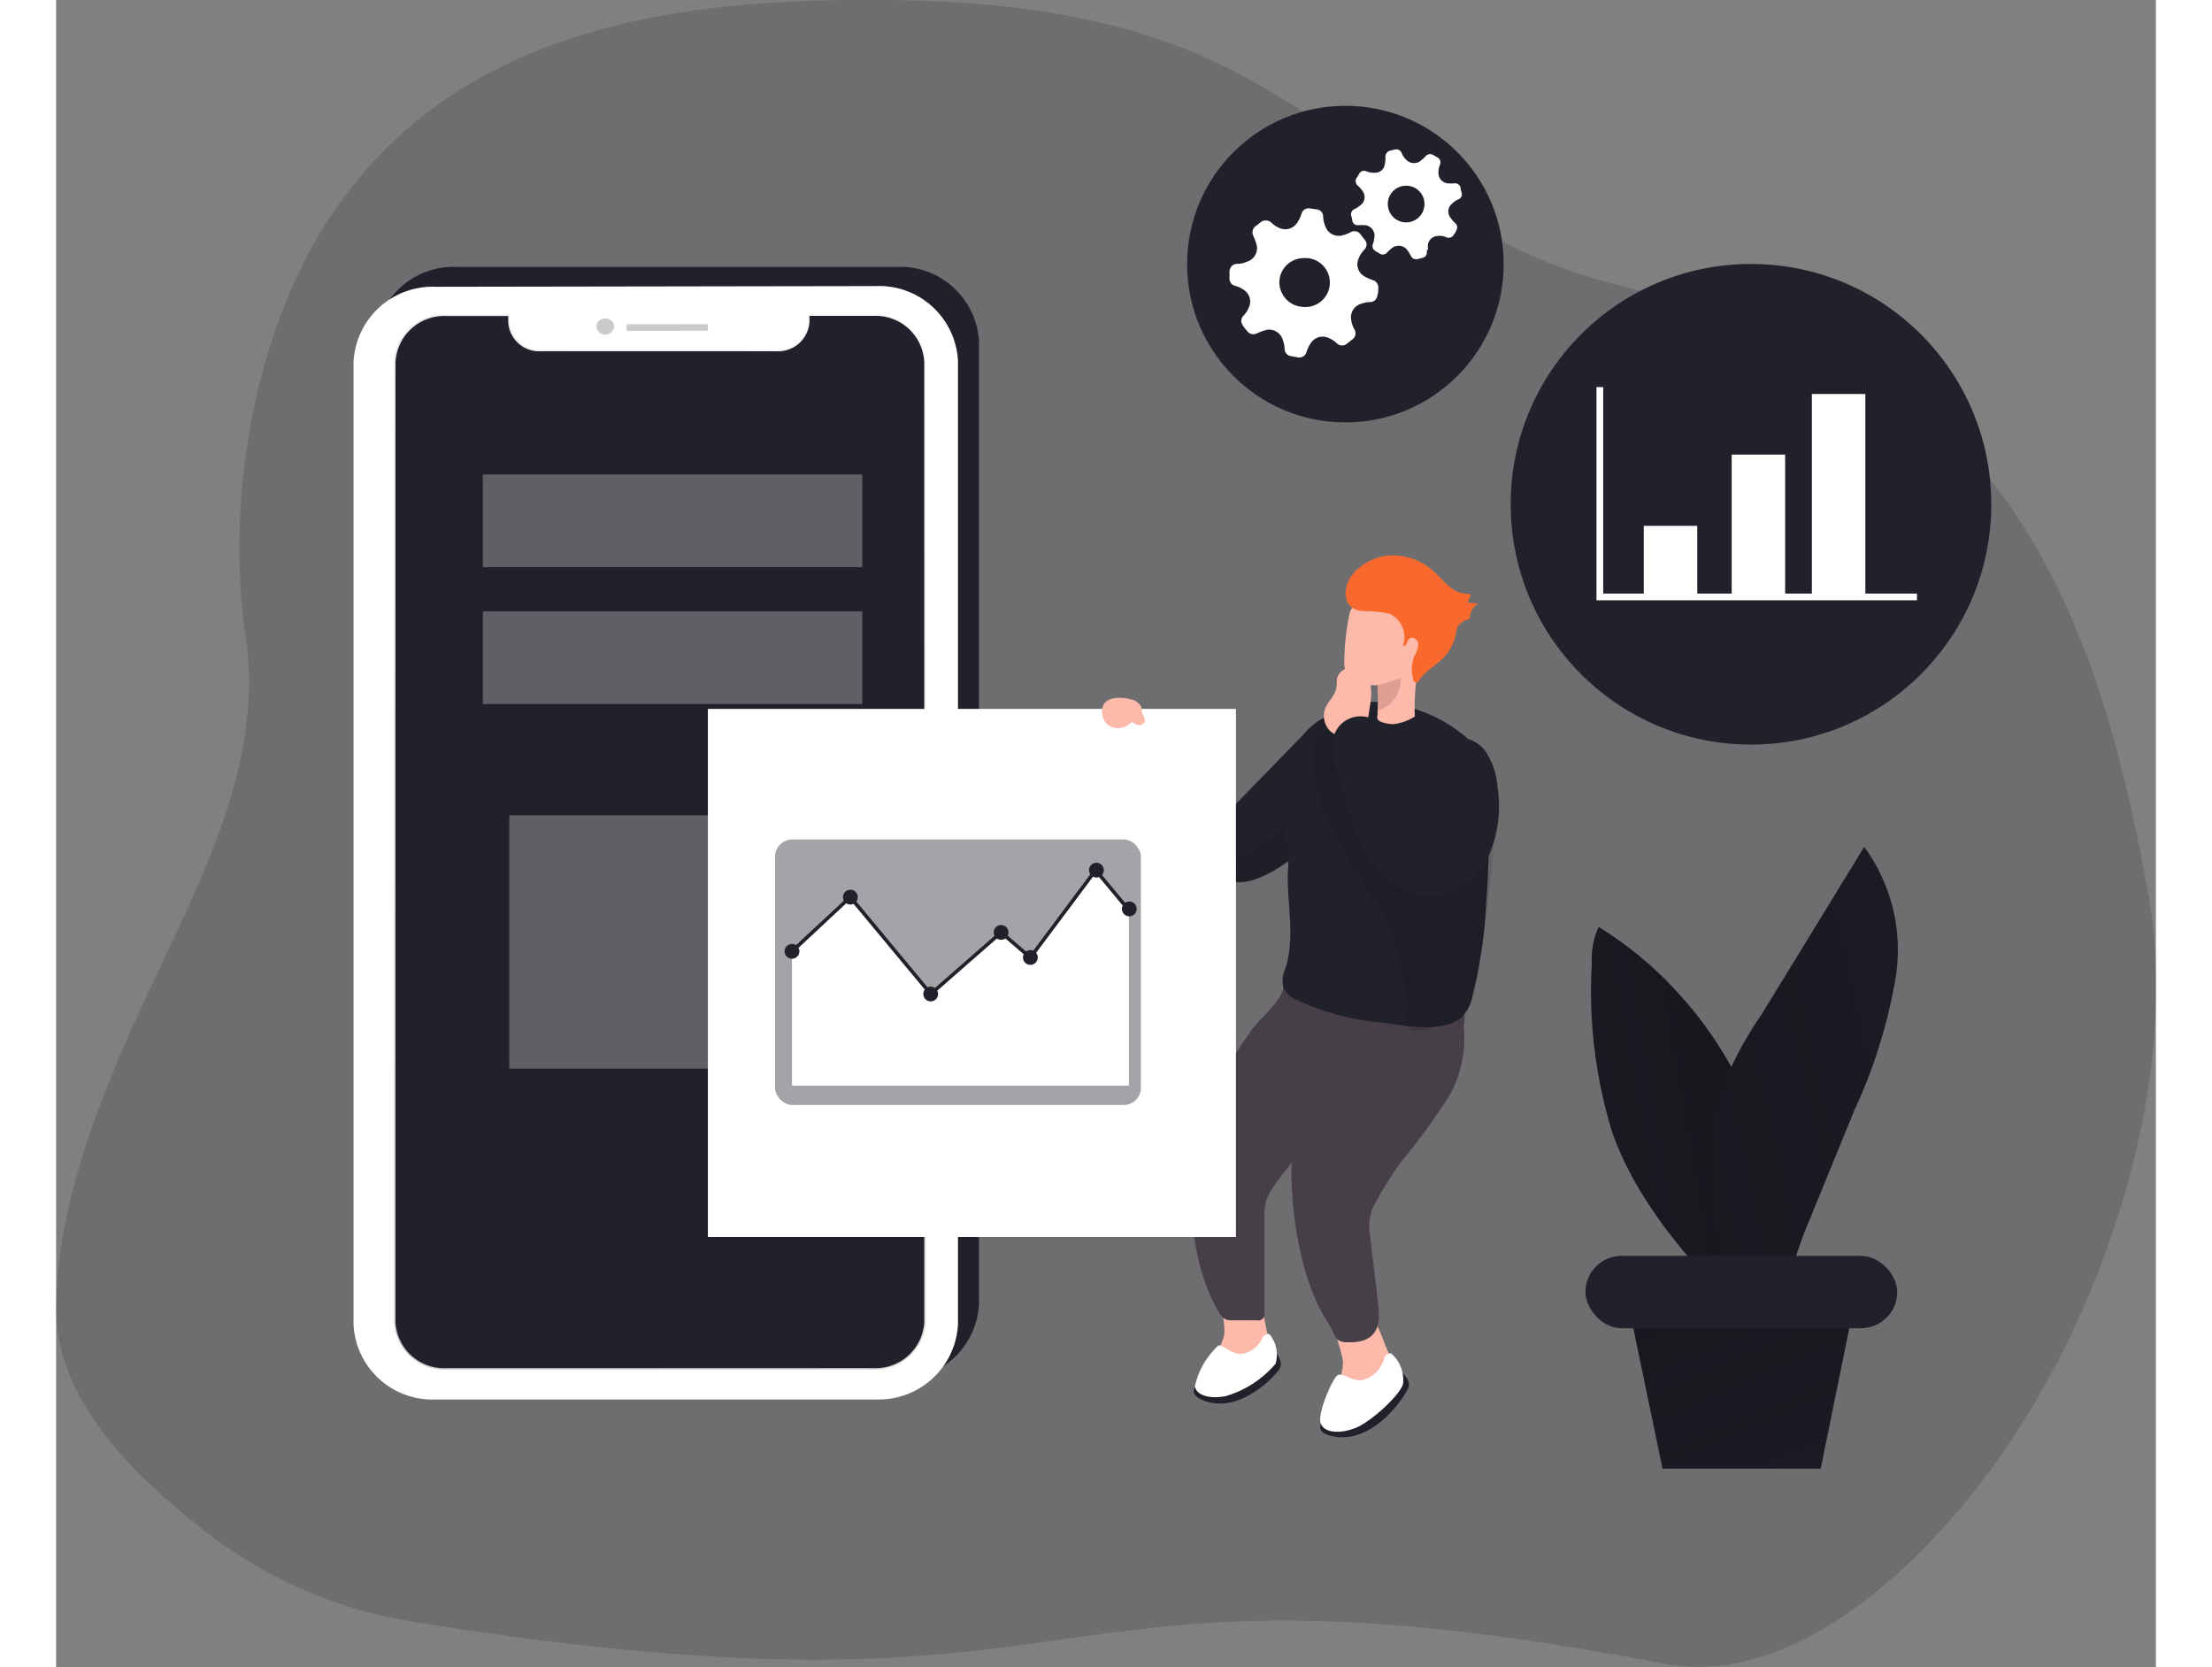 <svg id="Layer_1" data-name="Layer 1" xmlns="http://www.w3.org/2000/svg" xmlns:xlink="http://www.w3.org/1999/xlink" viewBox="0 0 150.03 119.12" width="406" height="306" class="illustration styles_illustrationTablet__1DWOa"><rect x="0" y="0" width="150.03" height="119.12" fill="#808080" stroke="none"/><defs><linearGradient id="linear-gradient" x1="2662.31" y1="408.8" x2="2718.13" y2="453.38" gradientTransform="matrix(-1.09, 0, 0, 1, 2992.98, -359.01)" gradientUnits="userSpaceOnUse"><stop offset="0" stop-color="#fff"></stop><stop offset="1" stop-color="#cacaca"></stop></linearGradient><linearGradient id="linear-gradient-2" x1="2689.76" y1="391.04" x2="2689.73" y2="394.78" gradientTransform="matrix(-1.09, 0, 0, 1, 2983.74, -375.56)" xlink:href="#linear-gradient"></linearGradient><linearGradient id="linear-gradient-3" x1="2693.58" y1="391.49" x2="2693.79" y2="394.22" gradientTransform="matrix(-1.09, -0.01, -0.01, 1, 2996.71, -330.42)" xlink:href="#linear-gradient"></linearGradient><linearGradient id="linear-gradient-4" x1="112.77" y1="79.1" x2="134.08" y2="127.9" gradientUnits="userSpaceOnUse"><stop offset="0.01"></stop><stop offset="0.08" stop-opacity="0.69"></stop><stop offset="0.21" stop-opacity="0.32"></stop><stop offset="1" stop-opacity="0"></stop></linearGradient><linearGradient id="linear-gradient-5" x1="-1899.64" y1="1125.84" x2="-1935.15" y2="1156.08" gradientTransform="translate(2349.04 88.39) rotate(30.5)" gradientUnits="userSpaceOnUse"><stop offset="0.01"></stop><stop offset="0.13" stop-opacity="0.69"></stop><stop offset="0.25" stop-opacity="0.32"></stop><stop offset="1" stop-opacity="0"></stop></linearGradient><linearGradient id="linear-gradient-6" x1="-339.8" y1="1152.26" x2="-286.34" y2="1102.85" gradientTransform="translate(978.49 -718.82) rotate(30.5)" xlink:href="#linear-gradient-5"></linearGradient></defs><title>12</title><path d="M34.57,132.4a32.46,32.46,0,0,1-14.89-6.6c-5.08-4-10.61-9.39-10.44-16.08.18-7.09,2.83-13.92,5.7-20.32,3.88-8.62,9.28-17.72,7.85-27.33-1.41-9.46.49-21.11,5.55-29.26,8-12.81,22-15.93,36-16.22,9.25-.19,18.77.35,27.2,4.17,8.86,4,15.95,11.39,25,14.83,6,2.26,12.56,2.7,18.43,5.25,7.39,3.21,13.09,9.57,16.78,16.73s5.57,15.11,7,23c2.34,13.34-3.22,30-11.23,40.93-5.34,7.26-14.28,15.67-23.47,13.91C77.26,126.49,86.25,140.75,34.57,132.4Z" transform="translate(-9.24 -16.56)" fill="#21212b" opacity="0.18" style="isolation: isolate;"></path><path d="M32,41v68.73a5.64,5.64,0,0,0,5.88,5.37l31.42,0a5.66,5.66,0,0,0,5.88-5.39V41a5.63,5.63,0,0,0-5.88-5.37l-31.42,0A5.65,5.65,0,0,0,32,41Zm3,.05a3.49,3.49,0,0,1,3.62-3.33H43v.4a2.22,2.22,0,0,0,2.32,2.12l16.89,0a2.23,2.23,0,0,0,2.32-2.12v-.41h4.58A3.46,3.46,0,0,1,72.75,41v68.53a3.48,3.48,0,0,1-3.62,3.32l-30.54.05A3.47,3.47,0,0,1,35,109.62Z" transform="translate(-9.24 -16.56)" fill="#21212b"></path><path d="M30.49,42.45v68.73a5.64,5.64,0,0,0,5.88,5.37l31.43,0a5.67,5.67,0,0,0,5.88-5.39V42.38A5.64,5.64,0,0,0,67.8,37l-31.43.05A5.66,5.66,0,0,0,30.49,42.45Zm3,0a3.48,3.48,0,0,1,3.62-3.32h4.43v.41a2.21,2.21,0,0,0,2.32,2.11l16.89,0a2.24,2.24,0,0,0,2.32-2.13v-.4h4.58a3.47,3.47,0,0,1,3.62,3.31V111a3.48,3.48,0,0,1-3.62,3.32l-30.54,0A3.47,3.47,0,0,1,33.49,111Z" transform="translate(-9.24 -16.56)" fill="#fff"></path><path d="M33.49,42.5V111a3.47,3.47,0,0,0,3.62,3.31l30.54,0A3.48,3.48,0,0,0,71.27,111V42.44a3.47,3.47,0,0,0-3.62-3.31H63.07v.4a2.24,2.24,0,0,1-2.32,2.13l-16.89,0a2.21,2.21,0,0,1-2.32-2.11v-.41H37.11A3.48,3.48,0,0,0,33.49,42.5Z" transform="translate(-9.24 -16.56)" fill="none" stroke-miterlimit="10" stroke-width="0.21" stroke="url(#linear-gradient)"></path><path d="M33.49,42.5V111a3.47,3.47,0,0,0,3.62,3.31l30.54,0A3.48,3.48,0,0,0,71.27,111V42.44a3.47,3.47,0,0,0-3.62-3.31H63.07v.4a2.24,2.24,0,0,1-2.32,2.13l-16.89,0a2.21,2.21,0,0,1-2.32-2.11v-.41H37.11A3.48,3.48,0,0,0,33.49,42.5Z" transform="translate(-9.24 -16.56)" fill="#21212b"></path><rect x="32.38" y="58.25" width="18.1" height="18.1" fill="#fff" opacity="0.28"></rect><rect x="30.49" y="43.68" width="27.11" height="6.62" fill="#fff" opacity="0.28"></rect><rect x="30.49" y="33.9" width="27.11" height="6.62" fill="#fff" opacity="0.28"></rect><polygon points="40.77 23.64 46.57 23.63 46.57 23.16 40.77 23.17 40.77 23.64" fill="url(#linear-gradient-2)"></polygon><ellipse cx="48.47" cy="39.89" rx="0.63" ry="0.58" transform="translate(-9.62 -16.09) rotate(-0.56)" fill="url(#linear-gradient-3)"></ellipse><polygon points="128.38 93.62 112.43 93.62 114.78 104.93 126.08 104.93 128.38 93.62" fill="#21212b"></polygon><polygon points="128.38 93.62 112.43 93.62 114.78 104.93 126.08 104.93 128.38 93.62" fill="url(#linear-gradient-4)"></polygon><path d="M119.45,82.79a5.57,5.57,0,0,0-.48,2.59,34.33,34.33,0,0,0,1.43,12c1.95,5.59,6.22,10,10.36,14.26-.31-.48.5-3.06.59-3.68.2-1.2.42-2.4.64-3.6a13.22,13.22,0,0,0-.66-5.7,27.37,27.37,0,0,0-6.22-11.17A25.86,25.86,0,0,0,119.45,82.79Z" transform="translate(-9.24 -16.56)" fill="#21212b"></path><path d="M119.45,82.79a5.57,5.57,0,0,0-.48,2.59,34.33,34.33,0,0,0,1.43,12c1.95,5.59,6.22,10,10.36,14.26-.31-.48.5-3.06.59-3.68.2-1.2.42-2.4.64-3.6a13.22,13.22,0,0,0-.66-5.7,27.37,27.37,0,0,0-6.22-11.17A25.86,25.86,0,0,0,119.45,82.79Z" transform="translate(-9.24 -16.56)" fill="url(#linear-gradient-5)"></path><path d="M137.74,95.85a37.15,37.15,0,0,0,2.93-9.42,12.46,12.46,0,0,0-2.24-9.36l-7.35,12a25.81,25.81,0,0,0-3.5,7.27c-1.13,4.6.23,11.57,3.39,15.17,1.68-1.53,2.38-4.95,3.25-7.06Z" transform="translate(-9.24 -16.56)" fill="#21212b"></path><path d="M137.74,95.85a37.15,37.15,0,0,0,2.93-9.42,12.46,12.46,0,0,0-2.24-9.36l-7.35,12a25.81,25.81,0,0,0-3.5,7.27c-1.13,4.6.23,11.57,3.39,15.17,1.68-1.53,2.38-4.95,3.25-7.06Z" transform="translate(-9.24 -16.56)" fill="url(#linear-gradient-6)"></path><rect x="109.27" y="89.73" width="22.28" height="5.17" rx="2.59" fill="#21212b"></rect><path d="M95.75,111.67a3.54,3.54,0,0,1,.14,1.51,2.52,2.52,0,0,1-.77,1.26,4.32,4.32,0,0,1-3,1.16.64.64,0,0,1-.41-.12.48.48,0,0,1-.15-.28,2.3,2.3,0,0,1,.39-1.65,5.12,5.12,0,0,0,.74-1.57c.2-1.07-.86-3.47,1-3.57C95.34,108.32,95.49,110.61,95.75,111.67Z" transform="translate(-9.24 -16.56)" fill="#fdb9a9"></path><path d="M96.47,113.3s.43.55.22,1-2.82,3.32-5.42,2.34,2.4-2.62,2.4-2.62Z" transform="translate(-9.24 -16.56)" fill="#21212b"></path><path d="M95.94,111.89a.48.48,0,0,0-.53.31,1.94,1.94,0,0,1-1.53,1.1c-.74,0-1.25-.7-1.6-.6a5.57,5.57,0,0,0-1.67,2.9c.09.7,1.18.93,2.24.7a7.45,7.45,0,0,0,3.52-2.3A2.3,2.3,0,0,0,95.94,111.89Z" transform="translate(-9.24 -16.56)" fill="#fff"></path><path d="M104.37,113.05a3.7,3.7,0,0,1,.43,1.59,2.65,2.65,0,0,1-.59,1.5,4.65,4.65,0,0,1-2.95,1.8.69.69,0,0,1-.47,0,.62.62,0,0,1-.21-.27,2.58,2.58,0,0,1,.11-1.85,5.43,5.43,0,0,0,.5-1.83c0-1.19-1.57-3.57.44-4C103.3,109.52,103.89,112,104.37,113.05Z" transform="translate(-9.24 -16.56)" fill="#fdb9a9"></path><path d="M105.45,114.66s.57.51.43,1-2.42,4.11-5.39,3.53,2.08-3.26,2.08-3.26Z" transform="translate(-9.24 -16.56)" fill="#21212b"></path><path d="M104.62,113.25a.51.51,0,0,0-.51.43,2.14,2.14,0,0,1-1.45,1.46c-.79.18-1.47-.51-1.83-.34s-1.47,2.69-1.24,3.43,1.43.79,2.53.34,3.17-2.36,3.36-3.14A2.51,2.51,0,0,0,104.62,113.25Z" transform="translate(-9.24 -16.56)" fill="#fff"></path><path d="M96.92,87.11c-.06.88-1.71,2.31-2.24,3-.84,1.2-1.61,2.44-2.36,3.7a14.25,14.25,0,0,0-1.53,3.2,12.37,12.37,0,0,0-.4,3c-.16,3.53.14,7.22,1.91,10.28a1.27,1.27,0,0,0,.51.54,1.32,1.32,0,0,0,.49.06H95a.46.46,0,0,0,.58-.54l0-6.79a4.3,4.3,0,0,1,.11-1.19,4,4,0,0,1,.6-1.12,23.76,23.76,0,0,1,2.1-2.59,48,48,0,0,0,4-4.33,8.55,8.55,0,0,0,1.6-4.67c0-.6.36-1-.15-1.38a3.72,3.72,0,0,0-1.16-.21C100.76,87.74,98.82,87.49,96.92,87.11Z" transform="translate(-9.24 -16.56)" fill="#473f47"></path><path d="M102.55,88.18c0,.88-1.43,2.49-1.87,3.29-.69,1.29-1.32,2.62-1.91,4a13.83,13.83,0,0,0-1.15,3.35,12.63,12.63,0,0,0-.06,3,25.65,25.65,0,0,0,.94,5.57,16.27,16.27,0,0,0,1,2.61,13.64,13.64,0,0,0,.72,1.23c.2.31.33.84.61,1.06a1.11,1.11,0,0,0,.72.17,3.24,3.24,0,0,0,1-.1c1.39-.4,1.26-1.77,1.12-2.9l-.56-4.72a4,4,0,0,1,0-1.2,3.89,3.89,0,0,1,.47-1.18,24.69,24.69,0,0,1,1.78-2.81,47.14,47.14,0,0,0,3.47-4.77,8.54,8.54,0,0,0,1-4.82c0-.61.24-1.08-.3-1.35a3.92,3.92,0,0,0-1.19-.09C106.43,88.37,104.49,88.34,102.55,88.18Z" transform="translate(-9.24 -16.56)" fill="#473f47"></path><path d="M92.19,77.87c0,.78.3,1.45,1,1.68l.18,0c1.24.24,2.86-.7,4-1.52A16.07,16.07,0,0,0,98.69,77v-8.3l-6,6.17A9.72,9.72,0,0,0,92.19,77.87Z" transform="translate(-9.24 -16.56)" fill="#21212b"></path><path d="M97.29,78.05c0,.39-.05.78-.05,1.17,0,2.15.5,4.35-.14,6.46a2.25,2.25,0,0,0-.18,1.43,1.72,1.72,0,0,0,.9.86,17.81,17.81,0,0,0,6.2,1.65c1.6.23,3.88.7,5.36-.16a2.68,2.68,0,0,0,1.05-1.74,32.75,32.75,0,0,0,1-6.76l.06-.89c.12-2,.16-4.11.12-6.16a6.46,6.46,0,0,0-1.12-4.22,10.6,10.6,0,0,0-5.69-2.84,6.27,6.27,0,0,0-1.88-.11,8.15,8.15,0,0,0-2.53.86,4.24,4.24,0,0,0-2.25,1.8,12.65,12.65,0,0,0-1,3.4A12,12,0,0,0,97,76.13c0,.54.19,1.09.25,1.63C97.28,77.85,97.29,78,97.29,78.05Z" transform="translate(-9.24 -16.56)" fill="#21212b"></path><path d="M105.24,74.74a1.88,1.88,0,0,1-.92-1,10.08,10.08,0,0,1-.41-1.32,8.34,8.34,0,0,0-1.27-2.57,2.93,2.93,0,0,0-1.4-1.16,1.81,1.81,0,0,0-1.71.38c-.71.66-.55,1.56-.45,2.41.43,3.56,2.62,6.62,4.53,9.66a13.22,13.22,0,0,1,1,1.88,44.14,44.14,0,0,1,1.2,4.92c.17.56-.29,1.64-.06,2.06a.41.41,0,0,0,.25.19c.62.18,2-.39,2.53-.47.28,0,.54-.19.82-.26,1.42-.36,1.59-4.35,1.73-5.42a76.29,76.29,0,0,0,1-8.62,9.63,9.63,0,0,0-.38-3.25,3.76,3.76,0,0,0-2.13-2.36c-1.4-.51-1.92,2.5-2.09,3.31a16.46,16.46,0,0,1-.42,2.43c-.44,1.13-1.86-.29-2.35-.94s-1-1.68-1.52-2.47a10.05,10.05,0,0,0-2.71-2,1.23,1.23,0,0,0-.54-.26.83.83,0,0,0-.8.56,1.57,1.57,0,0,0-.08.31" transform="translate(-9.24 -16.56)" fill="#020202" opacity="0.1"></path><path d="M101.67,65.07a1.41,1.41,0,0,0,.88.44,4.71,4.71,0,0,0,.84,0h.15a.17.17,0,0,1,.12,0s0,.08,0,.12a9.54,9.54,0,0,1,0,1.69h0c0,.1,0,.2,0,.3a.49.49,0,0,0,0,.32c.06.13.21.18.34.23a2.89,2.89,0,0,0,.77.13,3.45,3.45,0,0,0,1.55-.55,15.46,15.46,0,0,1,.15-2.88,14.92,14.92,0,0,0,.37-3.69,2.45,2.45,0,0,0-.51-1.34,2.4,2.4,0,0,0-1.83-.66,4.61,4.61,0,0,0-2.51.69c-.28.19-.31.43-.38.74-.09.49-.17,1-.22,1.47a15.79,15.79,0,0,0-.11,1.68A1.94,1.94,0,0,0,101.67,65.07Z" transform="translate(-9.24 -16.56)" fill="#fdb9a9"></path><path d="M102.64,60.23a7.75,7.75,0,0,1,1.92.2,1.85,1.85,0,0,1,.91,2.27c.24.09.28-.35.47-.52s.6.06.63.36a1.76,1.76,0,0,1-.26.85,2.49,2.49,0,0,0-.11,1.68c0,.14.13.29.26.26s.23-.26.31-.36a4.24,4.24,0,0,1,.42-.43c.29-.25.61-.48.91-.73a3.49,3.49,0,0,0,1.17-2,1.61,1.61,0,0,1,.12-.48,1.27,1.27,0,0,1,.82-.53,1.49,1.49,0,0,1,.63-1.12l-.77-.07a1.3,1.3,0,0,0,.23-.62,2,2,0,0,1-1.5-.52c-.43-.34-.77-.77-1.18-1.13a4.38,4.38,0,0,0-2.83-1.1,3.75,3.75,0,0,0-2.77,1.2,2.21,2.21,0,0,0-.64,1.65C101.47,59.93,102,60.16,102.64,60.23Z" transform="translate(-9.24 -16.56)" fill="#f9692d"></path><path d="M103.39,65.52h.15a.17.17,0,0,1,.12,0s0,.08,0,.12a9.54,9.54,0,0,1,0,1.69h0A2.26,2.26,0,0,0,105.3,65a9.57,9.57,0,0,1-1.9.56Z" transform="translate(-9.24 -16.56)" fill="#de9f93"></path><path d="M87.17,75.73a11.83,11.83,0,0,0,2.89,2.88,5.82,5.82,0,0,0,2.72,1,1,1,0,0,0,.38,0,1,1,0,0,0,.52-.36,3,3,0,0,0,.7-1.72,3.25,3.25,0,0,0-1.72-2.62s-4.08-1.3-4.56-1.09c-.27.12-.52.69-.7,1.19S87.17,75.73,87.17,75.73Z" transform="translate(-9.24 -16.56)" fill="#21212b"></path><path d="M90.06,78.61a5.82,5.82,0,0,0,2.72,1,1,1,0,0,0,.38,0l.18,0c1.24.24,2.86-.7,4-1.52v0l-.38-2.48a9.66,9.66,0,0,1-2.56,1.9,3.67,3.67,0,0,1-2.19.4,2.22,2.22,0,0,1-.59-.18A19.21,19.21,0,0,1,87.4,75c-.14.42-.23.78-.23.78" transform="translate(-9.24 -16.56)" fill="#020202" opacity="0.1"></path><path d="M87.93,72.84l-.09-.17a4.37,4.37,0,0,0-.49-.56,5.86,5.86,0,0,0-1.13-1,12.52,12.52,0,0,0-1.5-.64.82.82,0,0,0-.59-.07.51.51,0,0,0-.27.58.85.85,0,0,0,.43.52c.11.06.25.14.24.27a.33.33,0,0,1-.07.16,1.91,1.91,0,0,0-.22.91,4.77,4.77,0,0,0,.1,1.51,2.12,2.12,0,0,0,.81,1.25A2.72,2.72,0,0,0,86,76c1.08.27,1.91,0,2.18-1.16a3.08,3.08,0,0,0-.15-1.67C88,73,88,72.94,87.93,72.84Z" transform="translate(-9.24 -16.56)" fill="#fdb9a9"></path><circle cx="121.1" cy="36.03" r="17.17" fill="#21212b"></circle><circle cx="92.12" cy="18.87" r="11.31" fill="#21212b"></circle><path d="M101.88,64.26a1.06,1.06,0,0,0-1.13.82c0,.23,0,.48-.06.71-.1.49-.53.85-.74,1.31a1.53,1.53,0,0,0,.35,1.72,3,3,0,0,0,1.18.55.89.89,0,0,0,.32,0,1,1,0,0,0,.36-.15,2.67,2.67,0,0,0,.88-1.75C103.24,66.32,103.56,64.48,101.88,64.26Z" transform="translate(-9.24 -16.56)" fill="#fdb9a9"></path><path d="M101.58,74.45a11.28,11.28,0,0,0,2,4.15,5.09,5.09,0,0,0,4,2,4.91,4.91,0,0,0,4-2.85,8.84,8.84,0,0,0,.64-5,5.13,5.13,0,0,0-.81-2.45,2.31,2.31,0,0,0-2.26-1A2.76,2.76,0,0,0,107.41,71c-.33.8-.48,1.67-.86,2.44l-1.48-3.15a6.14,6.14,0,0,0-1.25-2,2,2,0,0,0-3.34,1.06C100.33,70.9,101.16,73,101.58,74.45Z" transform="translate(-9.24 -16.56)" fill="#21212b"></path><polyline points="110.3 27.66 110.3 42.65 132.96 42.65" fill="none" stroke="#fff" stroke-miterlimit="10" stroke-width="0.48"></polyline><rect x="113.44" y="37.57" width="3.82" height="5.08" fill="#fff"></rect><rect x="119.72" y="32.48" width="3.82" height="10.17" fill="#fff"></rect><rect x="125.45" y="28.15" width="3.82" height="14.5" fill="#fff"></rect><g id="G8KHDO"><path d="M93.93,39.48a.49.49,0,0,1,.15-.37,1.87,1.87,0,0,0,.46-.81,1,1,0,0,0-.4-1,1.89,1.89,0,0,0-.67-.32.53.53,0,0,1-.39-.58c0-.16,0-.32,0-.48a.56.56,0,0,1,.6-.51,1.73,1.73,0,0,0,.67-.16A1,1,0,0,0,95,34a4.49,4.49,0,0,0-.23-.61.56.56,0,0,1,.17-.67c.12-.09.25-.18.36-.28a.59.59,0,0,1,.74,0,1.82,1.82,0,0,0,.61.41,1,1,0,0,0,1.23-.33,2.35,2.35,0,0,0,.35-.71.53.53,0,0,1,.59-.36l.49.07a.51.51,0,0,1,.46.52,2.06,2.06,0,0,0,.24.87,1,1,0,0,0,1.06.48,2.28,2.28,0,0,0,.66-.24.55.55,0,0,1,.74.19c.09.14.21.26.31.4a.51.51,0,0,1-.06.65,2,2,0,0,0-.42.65,1,1,0,0,0,.48,1.3,3.39,3.39,0,0,0,.55.24.53.53,0,0,1,.38.53c0,.19,0,.39-.07.58a.51.51,0,0,1-.52.45,2.06,2.06,0,0,0-.82.2,1,1,0,0,0-.53,1.05,1.93,1.93,0,0,0,.23.7.53.53,0,0,1-.17.74l-.33.26a.54.54,0,0,1-.75,0,2,2,0,0,0-.68-.42,1,1,0,0,0-1.17.39,2.52,2.52,0,0,0-.33.68.52.52,0,0,1-.56.36L97.44,42a.52.52,0,0,1-.42-.48,2.25,2.25,0,0,0-.2-.84,1,1,0,0,0-1.14-.54,5.07,5.07,0,0,0-.65.24.54.54,0,0,1-.65-.12,5.19,5.19,0,0,1-.36-.46,1.57,1.57,0,0,1-.12-.3ZM98.4,35a1.75,1.75,0,0,0-1.76,1.74,1.78,1.78,0,0,0,1.7,1.75A1.75,1.75,0,1,0,98.4,35Z" transform="translate(-9.24 -16.56)" fill="#fff"></path><path d="M107.18,34.42a1.34,1.34,0,0,1,0,.2.38.38,0,0,1-.3.36l-.36.09a.41.41,0,0,1-.48-.23,3.66,3.66,0,0,0-.26-.42.77.77,0,0,0-1.11-.12,3.08,3.08,0,0,0-.33.3.4.4,0,0,1-.51.09l-.3-.18a.41.41,0,0,1-.19-.55,2.39,2.39,0,0,0,.1-.52.75.75,0,0,0-.66-.79,5.12,5.12,0,0,0-.56,0,.39.39,0,0,1-.37-.35,1.63,1.63,0,0,0-.07-.3.41.41,0,0,1,.23-.5,2.34,2.34,0,0,0,.49-.33.72.72,0,0,0,.1-.94,2.25,2.25,0,0,0-.31-.37.43.43,0,0,1-.1-.63c.06-.08.1-.17.16-.26a.39.39,0,0,1,.51-.17,1.48,1.48,0,0,0,.66.1.68.68,0,0,0,.64-.53,2.4,2.4,0,0,0,.06-.6.44.44,0,0,1,.28-.43l.4-.1a.41.41,0,0,1,.48.25,1.43,1.43,0,0,0,.41.56.76.76,0,0,0,1-.05,2,2,0,0,0,.3-.28.42.42,0,0,1,.52-.1l.35.2a.41.41,0,0,1,.16.5,1.36,1.36,0,0,0-.11.6.74.74,0,0,0,.64.74,4.36,4.36,0,0,0,.51,0,.39.39,0,0,1,.43.34c0,.12.06.24.08.36a.37.37,0,0,1-.23.44,1.53,1.53,0,0,0-.51.36.7.7,0,0,0-.12.86,2.33,2.33,0,0,0,.37.46.4.4,0,0,1,.09.56c0,.1-.11.19-.16.28a.41.41,0,0,1-.54.19,1.19,1.19,0,0,0-.79-.06.72.72,0,0,0-.52.57,2.57,2.57,0,0,0,0,.4Zm-1.48-4.59a1.3,1.3,0,0,0-1.31,1.31,1.31,1.31,0,1,0,2.62,0A1.3,1.3,0,0,0,105.7,29.83Z" transform="translate(-9.24 -16.56)" fill="#fff"></path></g><rect x="46.57" y="50.65" width="37.73" height="37.73" fill="#fff"></rect><rect x="51.37" y="59.98" width="26.14" height="18.97" rx="1.23" fill="#21212b" opacity="0.41" style="isolation: isolate;"></rect><polygon points="52.58 67.97 56.75 64.1 62.49 71.02 67.52 66.62 69.61 68.41 74.28 62.17 76.65 65.03 76.65 77.57 52.58 77.57 52.58 67.97" fill="#fff"></polygon><polygon points="62.48 71.2 56.73 64.28 52.67 68.07 52.49 67.88 56.76 63.91 62.51 70.84 67.52 66.45 69.59 68.23 74.27 61.96 76.75 64.95 76.55 65.11 74.28 62.38 69.63 68.6 67.52 66.79 62.48 71.2" fill="#21212b"></polygon><circle cx="76.68" cy="64.94" r="0.53" fill="#21212b"></circle><circle cx="69.61" cy="68.41" r="0.53" fill="#21212b"></circle><circle cx="52.58" cy="67.97" r="0.53" fill="#21212b"></circle><circle cx="67.52" cy="66.62" r="0.53" fill="#21212b"></circle><circle cx="56.75" cy="64.1" r="0.53" fill="#21212b"></circle><circle cx="62.49" cy="71.02" r="0.53" fill="#21212b"></circle><circle cx="74.33" cy="62.17" r="0.53" fill="#21212b"></circle><path d="M84,67.15a1.27,1.27,0,0,0,.33,1.15,1.18,1.18,0,0,0,.92.28,1.38,1.38,0,0,0,.86-.46.89.89,0,0,0,.49.25.42.42,0,0,0,.44-.29c0-.21-.13-.39-.2-.6s0-.33-.11-.48a1,1,0,0,0-.65-.46C85.39,66.34,84.15,66.29,84,67.15Z" transform="translate(-9.24 -16.56)" fill="#fdb9a9"></path></svg>
